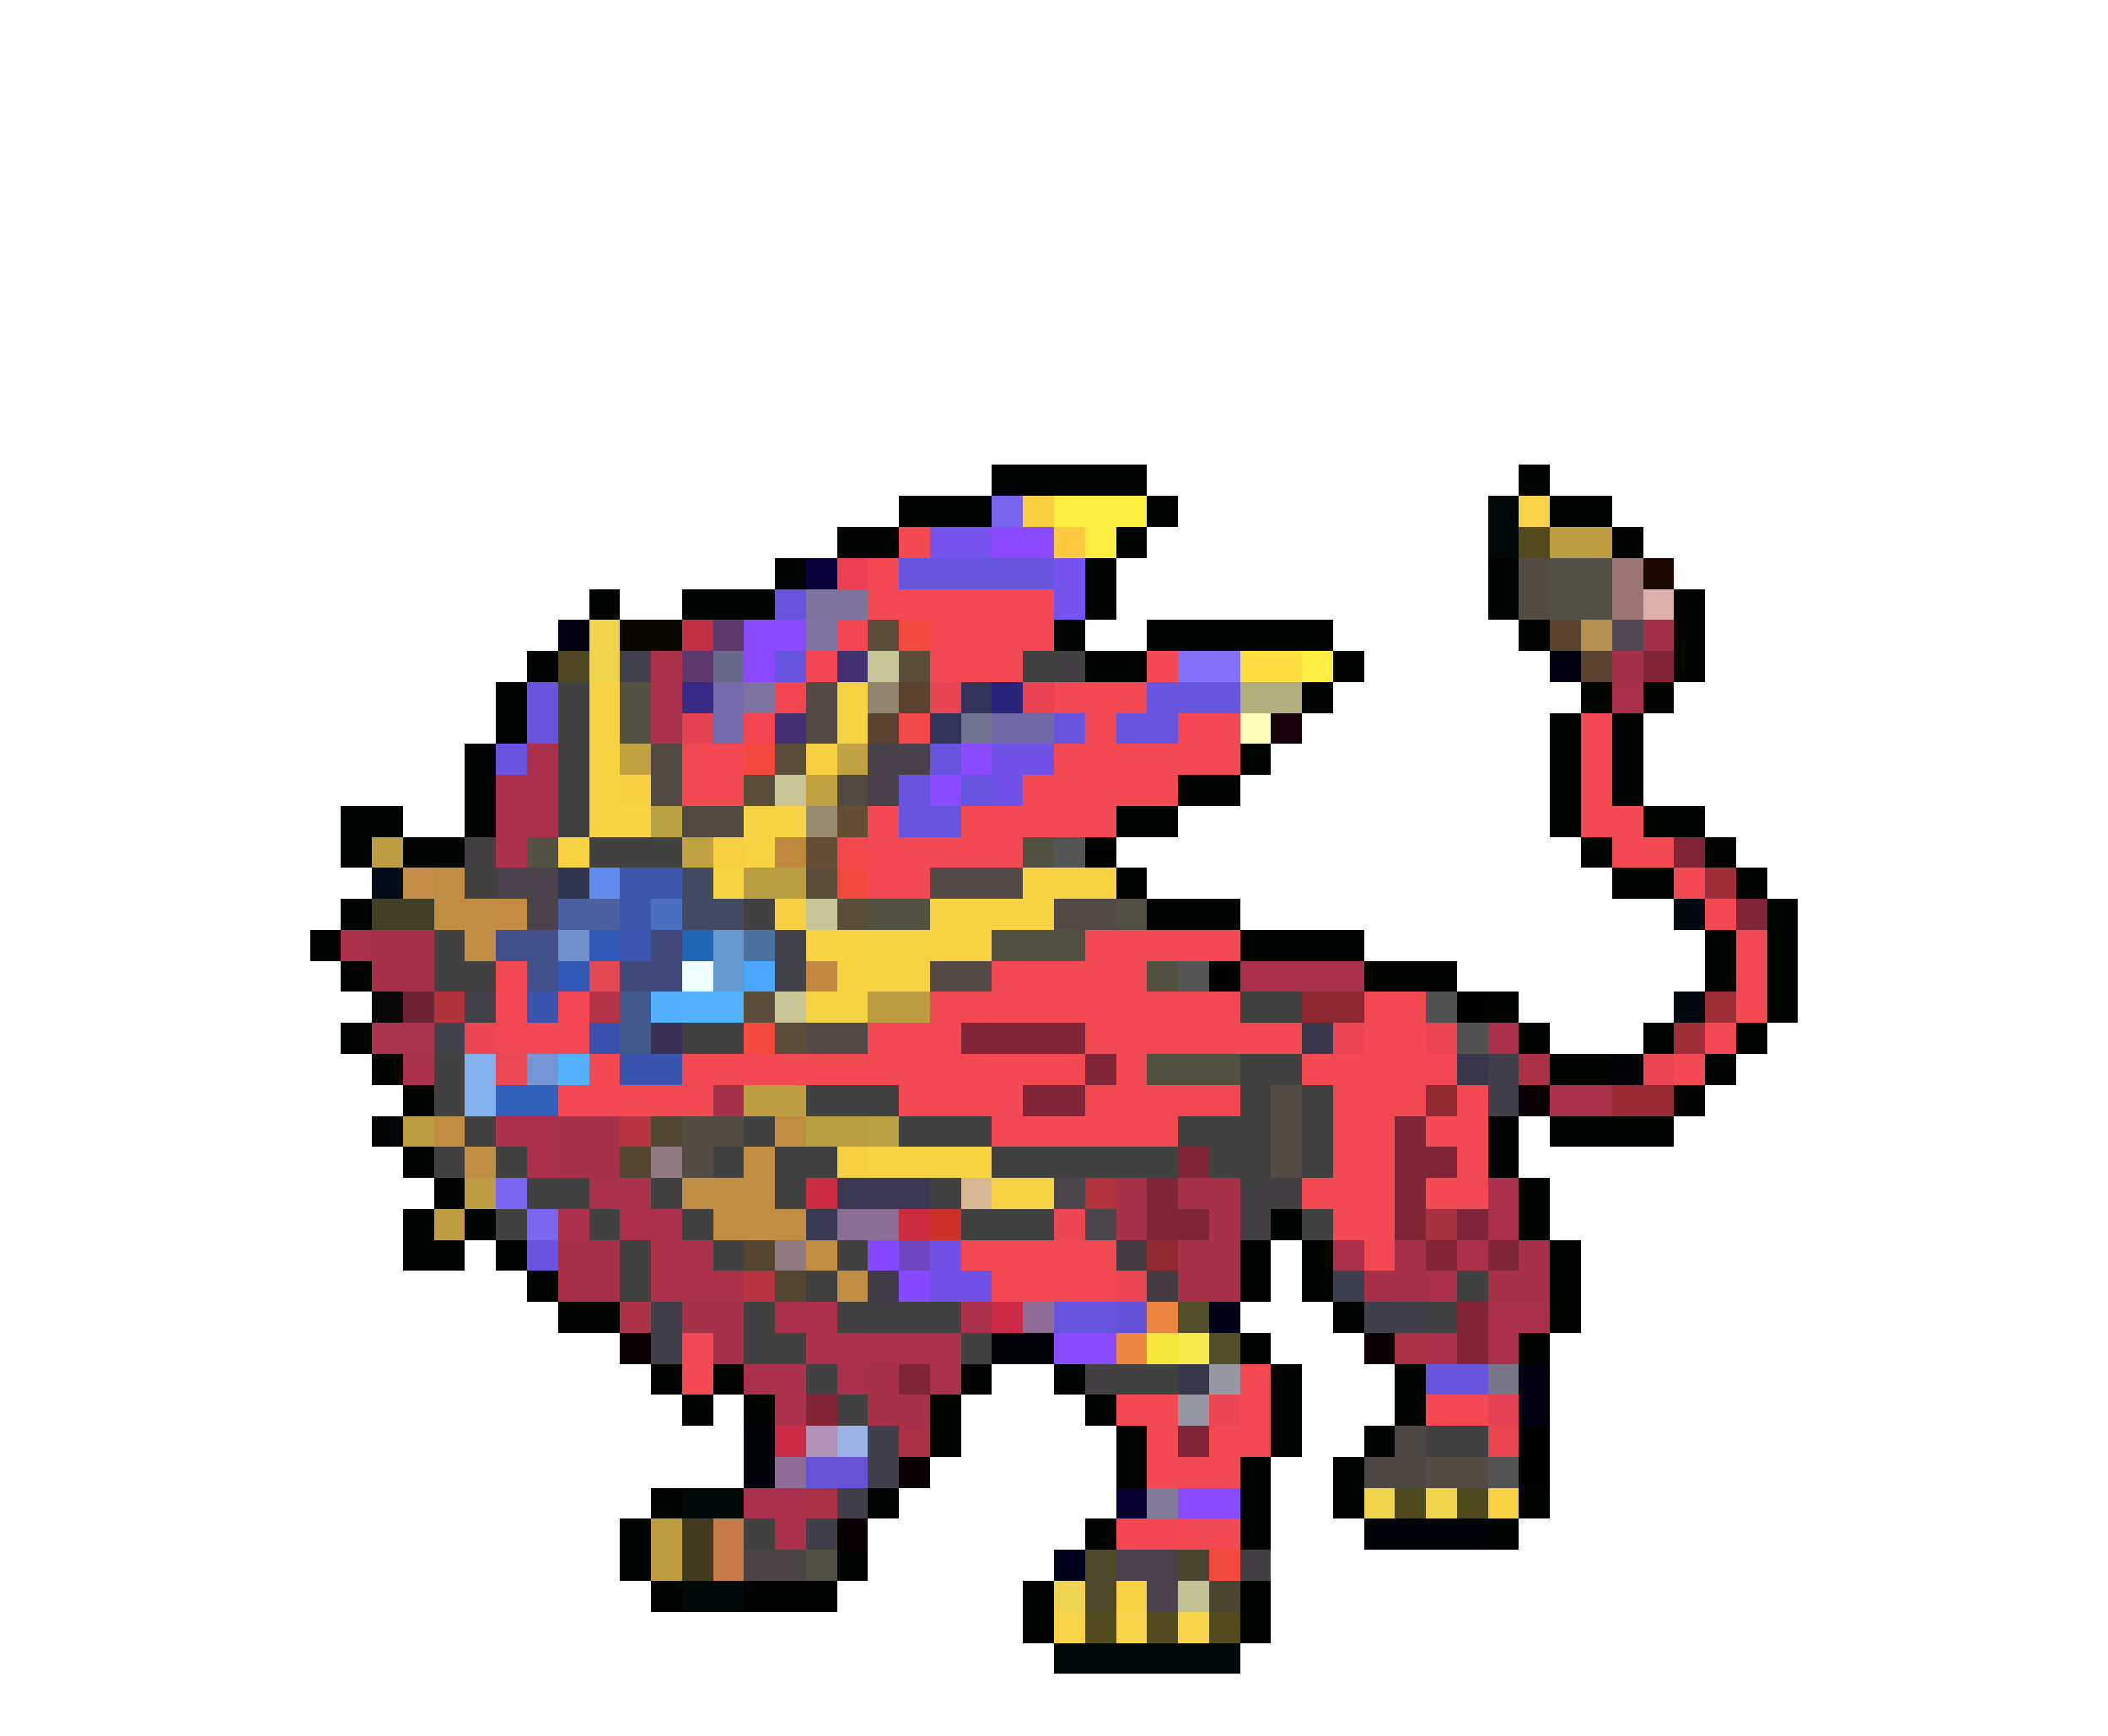 <svg xmlns="http://www.w3.org/2000/svg" viewBox="0 -0.5 68 56" shape-rendering="crispEdges">
<path stroke="#000400" d="M32 15h5M49 15h1M29 16h3M37 16h1M50 16h2M27 17h2M36 17h1M52 17h1M25 18h1M35 18h1M48 18h1M19 19h1M22 19h3M35 19h1M48 19h1M54 19h1M34 20h1M37 20h6M49 20h1M54 20h1M17 21h1M35 21h2M43 21h1M54 21h1M16 22h1M42 22h1M51 22h1M53 22h1M16 23h1M50 23h1M52 23h1M15 24h1M40 24h1M50 24h1M52 24h1M15 25h1M38 25h2M50 25h1M52 25h1M11 26h2M15 26h1M36 26h2M50 26h1M53 26h2M11 27h1M13 27h2M51 27h1M55 27h1M36 28h1M52 28h2M56 28h1M11 29h1M37 29h3M57 29h1M10 30h1M40 30h4M55 30h1M57 30h1M11 31h1M44 31h3M55 31h1M57 31h1M48 32h1M57 32h1M11 33h1M49 33h1M53 33h1M56 33h1M12 34h1M50 34h2M55 34h1M13 35h1M54 35h1M12 36h1M48 36h1M50 36h4M13 37h1M48 37h1M14 38h1M49 38h1M13 39h1M15 39h1M41 39h1M49 39h1M13 40h2M16 40h1M40 40h1M42 40h1M50 40h1M17 41h1M40 41h1M42 41h1M50 41h1M18 42h2M43 42h1M50 42h1M40 43h1M49 43h1M21 44h1M23 44h1M31 44h1M34 44h1M41 44h1M45 44h1M22 45h1M24 45h1M30 45h1M35 45h1M41 45h1M45 45h1M30 46h1M36 46h1M41 46h1M44 46h1M36 47h1M40 47h1M43 47h1M21 48h1M28 48h1M40 48h1M43 48h1M49 48h1M20 49h1M35 49h1M40 49h1M48 49h1M20 50h1M27 50h1M21 51h1M24 51h3M33 51h1M40 51h1M33 52h1M40 52h1" />
<path stroke="#7765ef" d="M32 16h1" />
<path stroke="#f7cf42" d="M33 16h1M26 24h1M20 25h1M23 27h1M25 29h1M27 37h1" />
<path stroke="#ffee42" d="M34 16h3M35 17h1M42 21h1" />
<path stroke="#000808" d="M48 16h1M48 17h1M22 48h2M22 51h2M34 53h6" />
<path stroke="#f7d34a" d="M49 16h1M34 52h1M36 52h1M38 52h1" />
<path stroke="#f34953" d="M29 17h1M28 18h1M28 19h6M30 20h4M30 21h3M37 21h1M34 22h3M35 23h1M38 23h2M51 23h1M22 24h2M34 24h6M51 24h1M22 25h2M33 25h5M51 25h1M28 26h1M31 26h5M51 26h2M28 27h5M52 27h2M28 28h2M54 28h1M55 29h1M35 30h5M56 30h1M16 31h1M32 31h5M56 31h1M16 32h1M30 32h10M44 32h2M56 32h1M16 33h2M28 33h3M35 33h7M44 33h2M55 33h1M19 34h1M22 34h13M36 34h1M42 34h4M54 34h1M18 35h5M29 35h4M35 35h5M43 35h3M32 36h6M43 36h2M46 36h2M43 37h2M47 37h1M42 38h3M46 38h2M43 39h2M31 40h5M44 40h1M32 41h4M22 43h1M22 44h1M40 44h1M36 45h2M40 45h1M46 45h2M37 46h1M39 46h2M37 47h3M38 49h2" />
<path stroke="#7652ef" d="M30 17h2M34 18h1M34 19h1" />
<path stroke="#8a4aff" d="M32 17h2M24 20h2M24 21h1M31 24h1M30 25h1M34 43h2M38 48h2" />
<path stroke="#ffc942" d="M34 17h1" />
<path stroke="#524b1e" d="M49 17h1M35 52h1M37 52h1M39 52h1" />
<path stroke="#bd9c42" d="M50 17h2M12 27h1M28 32h2M24 35h2M13 36h1M15 38h1M14 39h1M21 49h1M21 50h1" />
<path stroke="#080039" d="M26 18h1" />
<path stroke="#ed4153" d="M27 18h1" />
<path stroke="#6855de" d="M29 18h5M37 22h3M34 23h1M36 23h2M29 26h2M46 44h2" />
<path stroke="#524c44" d="M49 18h1M49 19h1M41 35h1M22 36h2M41 36h1M22 37h1M41 37h1M46 47h2" />
<path stroke="#524f44" d="M50 18h2M50 19h2" />
<path stroke="#9c7673" d="M52 18h1M52 19h1" />
<path stroke="#180800" d="M53 18h1" />
<path stroke="#6852de" d="M25 19h1M17 22h1M17 23h1M16 24h1M29 25h1M17 40h1" />
<path stroke="#7d739c" d="M26 19h2" />
<path stroke="#deb1ad" d="M53 19h1" />
<path stroke="#000010" d="M18 20h1M50 21h1" />
<path stroke="#efd34a" d="M19 20h1M19 21h1M44 48h1M46 48h1" />
<path stroke="#080800" d="M20 20h2" />
<path stroke="#c32f47" d="M22 20h1" />
<path stroke="#5d396b" d="M23 20h1M22 21h1" />
<path stroke="#7f73a1" d="M26 20h1M24 22h1" />
<path stroke="#f34651" d="M27 20h1M26 21h1M25 22h1M24 23h1M36 49h2" />
<path stroke="#5a4d39" d="M28 20h1M29 21h1M25 24h1M24 25h1M26 28h1M27 29h1M24 32h1M25 33h1" />
<path stroke="#f3493e" d="M29 20h1M24 24h1M27 28h1M24 33h1M39 50h1" />
<path stroke="#5a4231" d="M50 20h1M51 21h1M29 22h1M28 23h1" />
<path stroke="#b58f52" d="M51 20h1" />
<path stroke="#524a52" d="M52 20h1" />
<path stroke="#a3304b" d="M53 20h1M52 21h1" />
<path stroke="#4f4623" d="M18 21h1" />
<path stroke="#41424d" d="M20 21h1" />
<path stroke="#ab314b" d="M21 21h1M43 40h1" />
<path stroke="#6a6b8c" d="M23 21h1" />
<path stroke="#6654de" d="M25 21h1M30 24h1M31 25h1M34 42h2" />
<path stroke="#413173" d="M27 21h1M25 23h1" />
<path stroke="#c8c597" d="M28 21h1M25 25h1M26 29h1M25 32h1" />
<path stroke="#424142" d="M33 21h1M18 22h1M18 23h1M18 24h1M18 25h1M18 26h1M19 27h3M15 28h1M24 29h1M14 30h1M14 31h2M40 32h2M22 33h2M14 34h1M40 34h2M14 35h1M26 35h3M40 35h1M42 35h1M15 36h1M24 36h1M29 36h3M38 36h3M42 36h1M14 37h1M16 37h1M23 37h1M25 37h2M32 37h6M39 37h2M42 37h1M17 38h2M21 38h1M25 38h1M30 38h1M16 39h1M19 39h1M22 39h1M31 39h3M42 39h1M20 40h1M23 40h1M27 40h1M20 41h1M26 41h1M47 41h1M24 42h1M27 42h4M46 42h1M24 43h2M31 43h1M26 44h1M36 44h2M27 45h1M46 46h2M24 49h1" />
<path stroke="#424042" d="M34 21h1M15 27h1M40 38h2M40 39h1M35 44h1M40 50h1" />
<path stroke="#8371fb" d="M38 21h2" />
<path stroke="#ffdf42" d="M40 21h2" />
<path stroke="#822536" d="M53 21h1" />
<path stroke="#f7d242" d="M19 22h1M27 22h1M19 23h1M27 23h1M19 24h1M19 25h1M19 26h2M24 26h2M18 27h1M24 27h1M23 28h1M33 28h3M30 29h4M26 30h2M30 30h2M27 31h1M26 32h2M28 37h4M32 38h2M48 48h1M36 51h1" />
<path stroke="#525142" d="M20 22h1M20 23h1M17 27h1M33 27h1M28 29h2M32 30h3M37 31h1M37 34h3" />
<path stroke="#ab304b" d="M21 22h1M52 22h1M21 23h1M17 24h1M16 25h2M16 26h2M16 27h1M11 30h1M40 31h4M48 33h1M13 34h1M50 35h2M16 36h2M17 37h1M19 38h2M48 38h1M18 39h1M20 39h2M48 39h1M21 40h2M47 40h1M21 41h3M46 41h1M25 42h2M31 42h1M48 42h2M26 43h5M46 43h1M48 43h1M24 44h2M27 44h1M30 44h1M25 45h1M24 48h2M25 49h1" />
<path stroke="#382984" d="M22 22h1" />
<path stroke="#766bad" d="M23 22h1M23 23h1" />
<path stroke="#524947" d="M26 22h1M26 23h1M30 28h3M34 29h2M30 31h2M26 33h2" />
<path stroke="#918470" d="M28 22h1" />
<path stroke="#e84553" d="M30 22h1" />
<path stroke="#34345a" d="M31 22h1M30 23h1" />
<path stroke="#2b247b" d="M32 22h1" />
<path stroke="#e84353" d="M33 22h1" />
<path stroke="#b2ae7e" d="M40 22h2" />
<path stroke="#e54353" d="M22 23h1M48 45h1" />
<path stroke="#f3494d" d="M29 23h1M27 27h1" />
<path stroke="#737491" d="M31 23h1" />
<path stroke="#7069a7" d="M32 23h2" />
<path stroke="#ffffbd" d="M40 23h1" />
<path stroke="#18000a" d="M41 23h1" />
<path stroke="#c0a242" d="M20 24h1M27 24h1M26 25h1M22 27h1" />
<path stroke="#524942" d="M21 24h1M21 25h1M27 25h1M22 26h2" />
<path stroke="#48414a" d="M28 24h2M28 25h1" />
<path stroke="#7152e7" d="M32 24h2M32 25h1M30 40h1M30 41h2" />
<path stroke="#baa242" d="M21 26h1M28 36h1" />
<path stroke="#978c70" d="M26 26h1" />
<path stroke="#634f31" d="M27 26h1M26 27h1" />
<path stroke="#c2873f" d="M25 27h1M26 31h1" />
<path stroke="#555555" d="M34 27h1M38 31h1" />
<path stroke="#000000" d="M35 27h1M39 31h1M47 32h1M49 46h1M49 47h1" />
<path stroke="#7f2537" d="M54 27h1M56 29h1M31 33h4M35 34h1M33 35h2M45 36h1M38 37h1M45 37h2M37 38h1M45 38h1M37 39h2M45 39h1M48 40h1M29 44h1M38 46h1" />
<path stroke="#000c18" d="M12 28h1" />
<path stroke="#c68e4a" d="M13 28h1" />
<path stroke="#c08e42" d="M14 28h1M14 29h2M15 30h1M14 36h1M25 36h1M15 37h1M24 37h1M22 38h3M23 39h3M26 40h1M27 41h1" />
<path stroke="#4a424a" d="M16 28h2M17 29h1M36 50h2M37 51h1" />
<path stroke="#31364f" d="M18 28h1" />
<path stroke="#638aef" d="M19 28h1" />
<path stroke="#3c57aa" d="M20 28h2M20 29h1" />
<path stroke="#424963" d="M22 28h1M22 29h2" />
<path stroke="#ba9f42" d="M24 28h2M26 36h2" />
<path stroke="#a02e36" d="M55 28h1M55 32h1M54 33h1" />
<path stroke="#423e28" d="M12 29h2" />
<path stroke="#c28d42" d="M16 29h1" />
<path stroke="#4a609f" d="M18 29h2" />
<path stroke="#4a71bd" d="M21 29h1" />
<path stroke="#524f46" d="M36 29h1M26 50h1" />
<path stroke="#000810" d="M54 29h1M54 32h1" />
<path stroke="#a83149" d="M12 30h2M12 31h2M18 36h2M18 37h2M18 40h2M38 40h2M18 41h2M38 41h2" />
<path stroke="#42518c" d="M16 30h2M17 31h1" />
<path stroke="#7090cd" d="M18 30h1" />
<path stroke="#3159b5" d="M19 30h1M18 31h1" />
<path stroke="#3d57ac" d="M20 30h1" />
<path stroke="#42497b" d="M21 30h1M20 31h2" />
<path stroke="#2165b5" d="M22 30h1" />
<path stroke="#6598cd" d="M23 30h1M23 31h1" />
<path stroke="#4a73a0" d="M24 30h1" />
<path stroke="#41414a" d="M25 30h1M25 31h1" />
<path stroke="#f4d342" d="M28 30h2M28 31h2" />
<path stroke="#e34953" d="M19 31h1" />
<path stroke="#efffff" d="M22 31h1" />
<path stroke="#4aa6ff" d="M24 31h1" />
<path stroke="#080808" d="M12 32h1" />
<path stroke="#6d2132" d="M13 32h1" />
<path stroke="#b0333c" d="M14 32h1" />
<path stroke="#42414a" d="M15 32h1M14 33h1" />
<path stroke="#3955ad" d="M17 32h1M20 34h2" />
<path stroke="#f34753" d="M18 32h1M18 33h1M46 34h1M47 35h1" />
<path stroke="#b33448" d="M19 32h1" />
<path stroke="#415a8b" d="M20 32h1M20 33h1" />
<path stroke="#52aeff" d="M21 32h1" />
<path stroke="#52b2ff" d="M22 32h2M18 34h1" />
<path stroke="#8d2832" d="M42 32h2" />
<path stroke="#525252" d="M46 32h1M47 33h1" />
<path stroke="#ab334d" d="M12 33h2" />
<path stroke="#ea4753" d="M15 33h1" />
<path stroke="#3951ad" d="M19 33h1" />
<path stroke="#393052" d="M21 33h1" />
<path stroke="#39384a" d="M42 33h1M47 34h1M38 44h1" />
<path stroke="#ea4653" d="M43 33h1M53 34h1M34 39h1M36 41h1M39 45h1" />
<path stroke="#ea4651" d="M46 33h1" />
<path stroke="#84b2ef" d="M15 34h1M15 35h1" />
<path stroke="#ea4953" d="M16 34h1" />
<path stroke="#7395d3" d="M17 34h1" />
<path stroke="#413f4a" d="M48 34h1M48 35h1M21 42h1M44 42h2M21 43h1M28 46h1M28 47h1M27 48h1M26 49h1" />
<path stroke="#ab3147" d="M49 34h1M20 42h1M45 43h1M29 46h1M26 48h1" />
<path stroke="#000008" d="M52 34h1" />
<path stroke="#3161bd" d="M16 35h2" />
<path stroke="#a7314a" d="M23 35h1M45 40h1M44 41h2M22 42h2M23 43h1" />
<path stroke="#922832" d="M46 35h1" />
<path stroke="#080003" d="M49 35h1M20 43h1M44 43h1M29 47h1M27 49h1" />
<path stroke="#9a2b35" d="M52 35h2" />
<path stroke="#b93441" d="M20 36h1M24 41h1" />
<path stroke="#524531" d="M21 36h1M20 37h1M24 40h1M25 41h1" />
<path stroke="#907b82" d="M21 37h1M25 40h1" />
<path stroke="#7967f1" d="M16 38h1M17 39h1" />
<path stroke="#cb2c41" d="M26 38h1M29 39h1" />
<path stroke="#3b3852" d="M27 38h3M26 39h1" />
<path stroke="#d6b994" d="M31 38h1" />
<path stroke="#4a454a" d="M34 38h1M35 39h1" />
<path stroke="#b3333c" d="M35 38h1" />
<path stroke="#a8314a" d="M36 38h1M38 38h2M36 39h1M39 39h1M49 40h1M48 41h2M28 44h1M28 45h2" />
<path stroke="#8a6f94" d="M27 39h2" />
<path stroke="#cb322c" d="M30 39h1" />
<path stroke="#a83043" d="M46 39h1" />
<path stroke="#7f253b" d="M47 39h1" />
<path stroke="#854aff" d="M28 40h1M29 41h1" />
<path stroke="#6d47c2" d="M29 40h1" />
<path stroke="#423c42" d="M36 40h1M37 41h1" />
<path stroke="#922831" d="M37 40h1" />
<path stroke="#822436" d="M46 40h1M47 42h1M47 43h1M26 45h1" />
<path stroke="#423c4a" d="M28 41h1" />
<path stroke="#3c3f4d" d="M43 41h1" />
<path stroke="#cc2b47" d="M32 42h1M25 46h1" />
<path stroke="#8e6c96" d="M33 42h1M25 47h1" />
<path stroke="#6251d6" d="M36 42h1" />
<path stroke="#ec8541" d="M37 42h1M36 43h1" />
<path stroke="#524e28" d="M38 42h1M39 43h1" />
<path stroke="#000018" d="M39 42h1" />
<path stroke="#010008" d="M32 43h2M24 46h1M24 47h1" />
<path stroke="#f7e739" d="M37 43h1" />
<path stroke="#f7ea4a" d="M38 43h1" />
<path stroke="#9897a4" d="M39 44h1M38 45h1" />
<path stroke="#797787" d="M48 44h1" />
<path stroke="#020010" d="M49 44h1M49 45h1" />
<path stroke="#af93b5" d="M26 46h1" />
<path stroke="#9cb2e7" d="M27 46h1" />
<path stroke="#4d4744" d="M45 46h1M44 47h2" />
<path stroke="#ea4751" d="M48 46h1" />
<path stroke="#6752d6" d="M26 47h2" />
<path stroke="#525352" d="M48 47h1" />
<path stroke="#070031" d="M36 48h1" />
<path stroke="#817b98" d="M37 48h1" />
<path stroke="#4f491e" d="M45 48h1M47 48h1" />
<path stroke="#423a1e" d="M22 49h1M22 50h1" />
<path stroke="#c67b4a" d="M23 49h1M23 50h1" />
<path stroke="#000408" d="M44 49h4" />
<path stroke="#4a4447" d="M24 50h2" />
<path stroke="#000418" d="M34 50h1" />
<path stroke="#4f492b" d="M35 50h1M35 51h1" />
<path stroke="#4a4531" d="M38 50h1M39 51h1" />
<path stroke="#efd352" d="M34 51h1" />
<path stroke="#c2c194" d="M38 51h1" />
</svg>